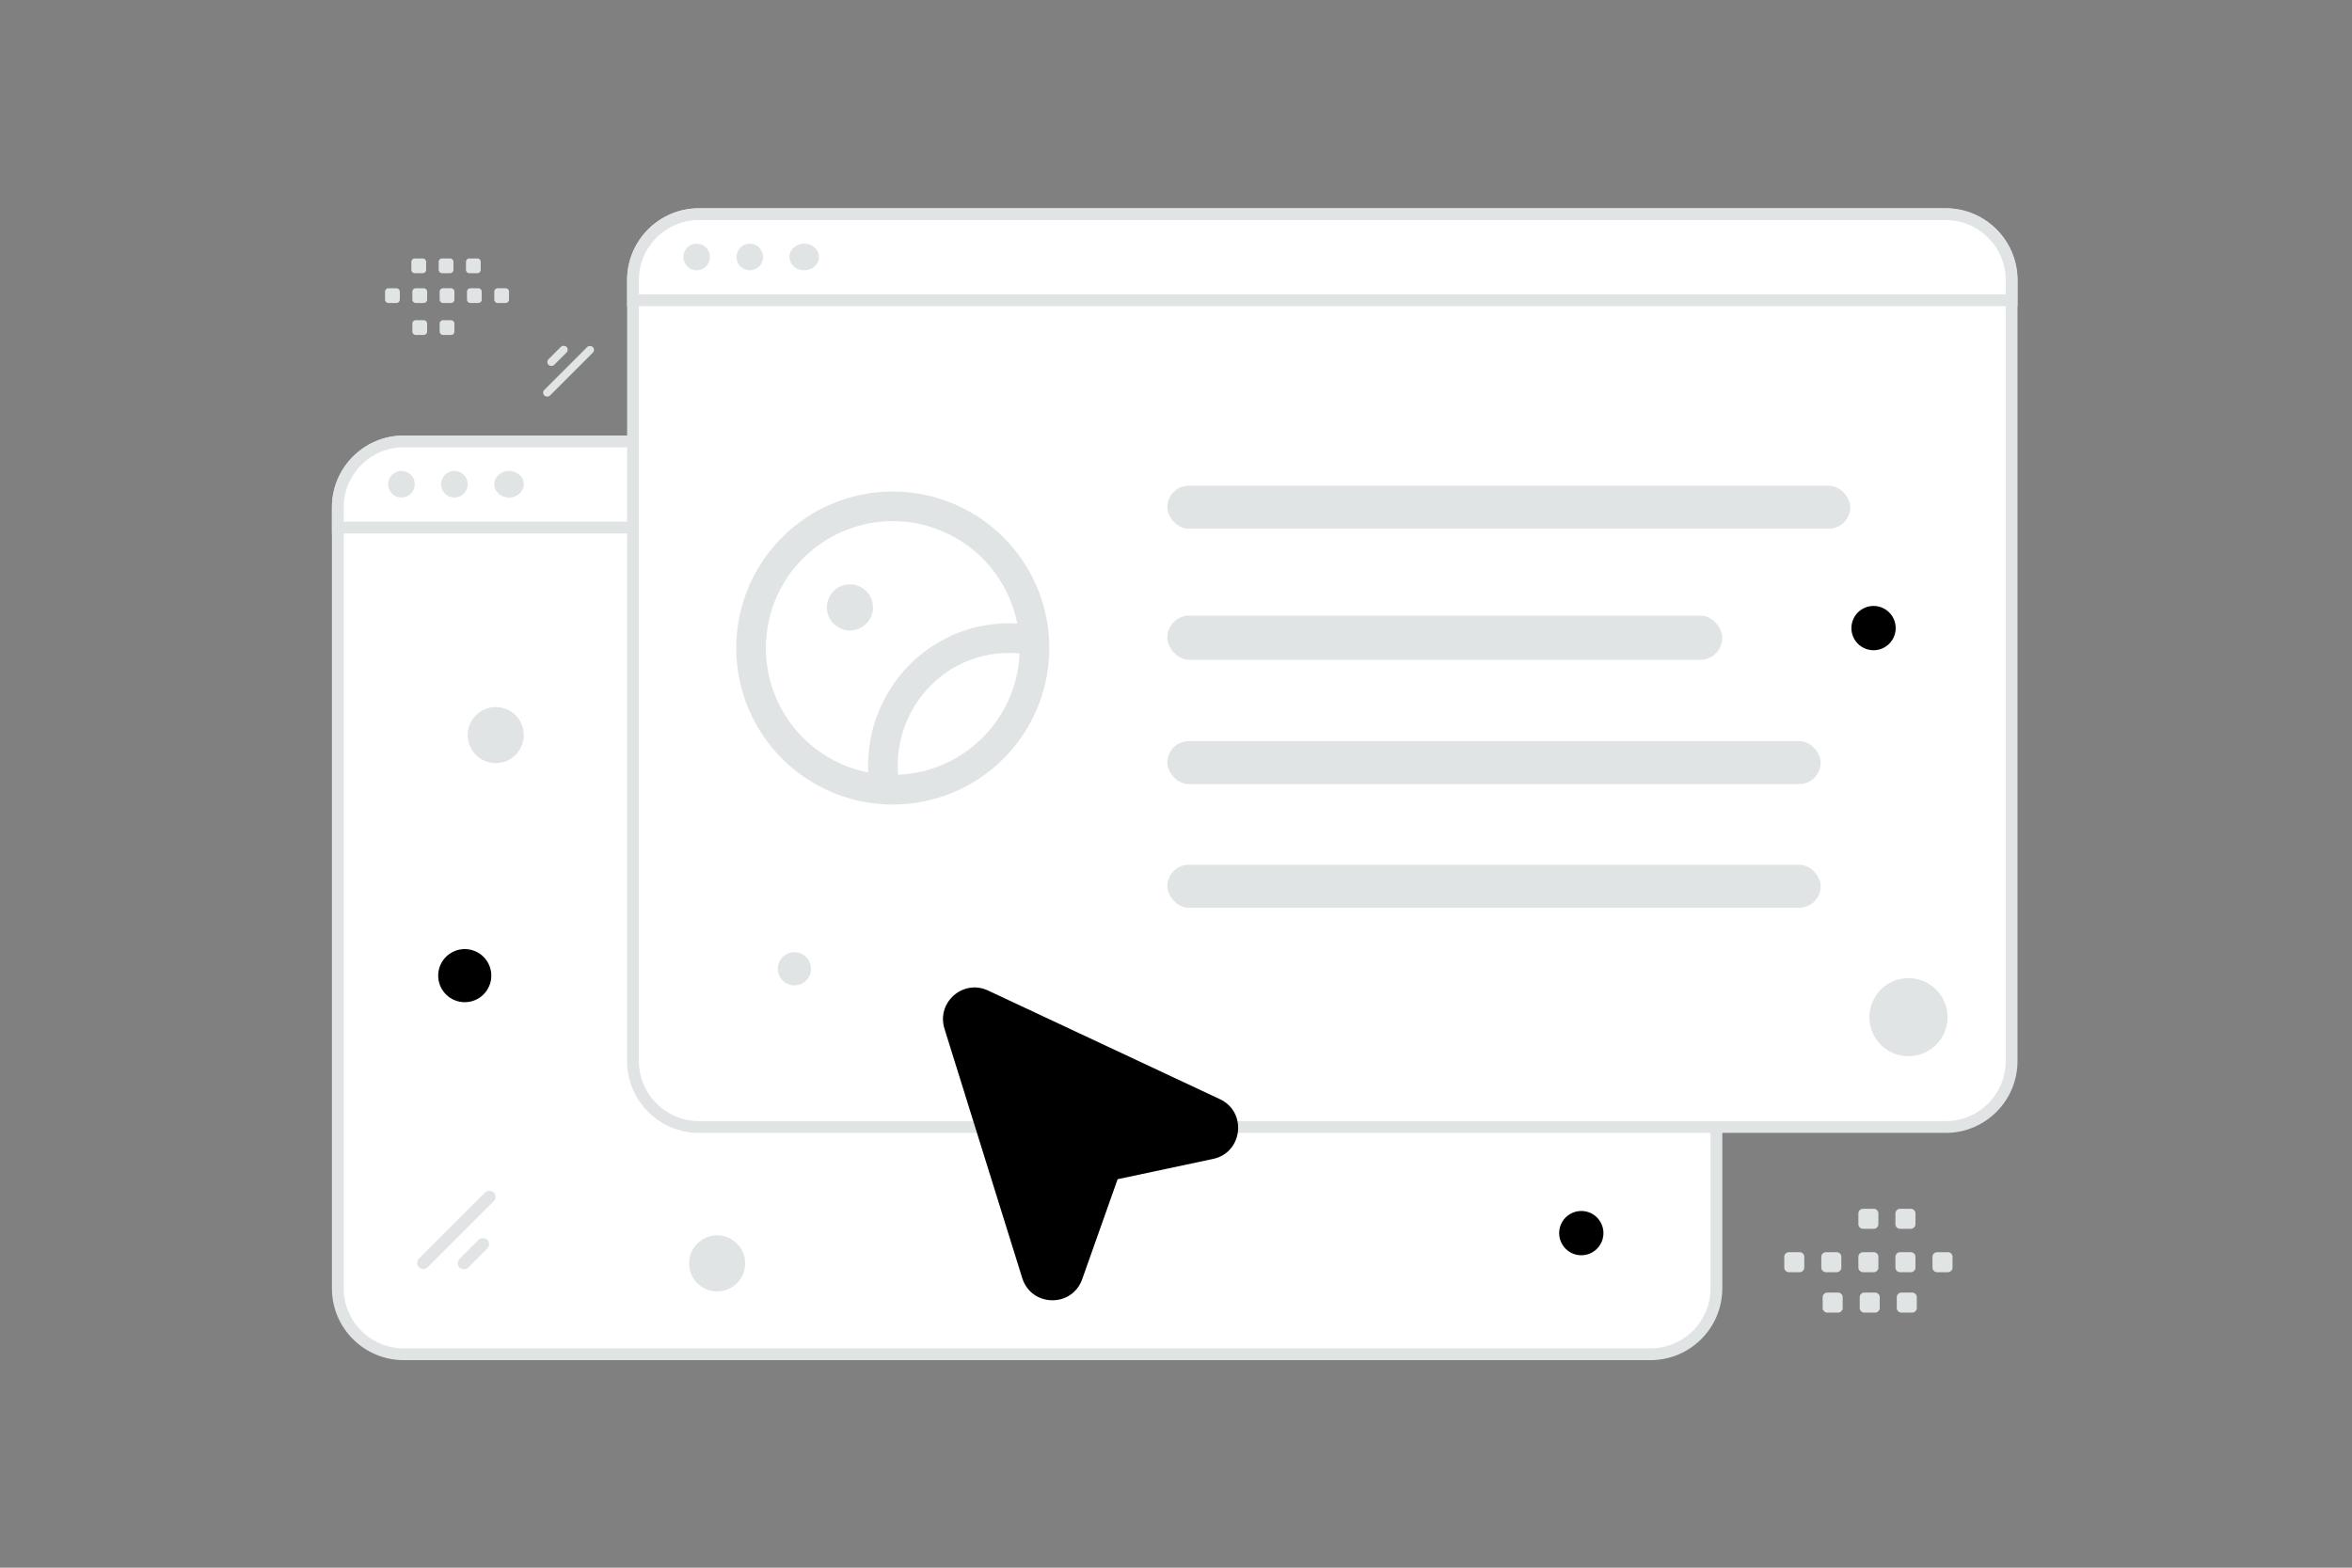 <svg width="900" height="600" viewBox="0 0 900 600" fill="none" xmlns="http://www.w3.org/2000/svg"><rect x="0" y="0" width="900" height="600" fill="#808080" stroke="none"/><path fill="transparent" d="M0 0h900v600H0z"/><path fill-rule="evenodd" clip-rule="evenodd" d="M193.467 115.96h-3.013a1.317 1.317 0 0 1-1.315-1.316v-3.013c0-.728.593-1.315 1.315-1.315h3.013a1.32 1.32 0 0 1 1.316 1.315v3.013a1.313 1.313 0 0 1-1.316 1.316zm-10.446 0h-3.013a1.32 1.32 0 0 1-1.315-1.316v-3.013c0-.728.593-1.315 1.315-1.315h3.013a1.32 1.32 0 0 1 1.315 1.315v3.013a1.32 1.32 0 0 1-1.315 1.316zm-10.453 0h-3.013a1.32 1.32 0 0 1-1.315-1.316v-3.013c0-.728.593-1.315 1.315-1.315h3.013a1.32 1.32 0 0 1 1.315 1.315v3.013a1.312 1.312 0 0 1-1.315 1.316zm-10.447 0h-3.012a1.32 1.32 0 0 1-1.316-1.316v-3.013c0-.728.593-1.315 1.316-1.315h3.012c.729 0 1.322.593 1.322 1.315v3.013a1.33 1.33 0 0 1-1.322 1.316zm-10.446 0h-3.013a1.322 1.322 0 0 1-1.321-1.316v-3.013c0-.728.593-1.315 1.321-1.315h3.013a1.32 1.32 0 0 1 1.315 1.315v3.013a1.32 1.32 0 0 1-1.315 1.316zm30.963-11.392h-3.013a1.32 1.32 0 0 1-1.315-1.315v-3.019a1.32 1.32 0 0 1 1.315-1.315h3.013c.729 0 1.315.593 1.315 1.315v3.013a1.313 1.313 0 0 1-1.315 1.321zm-10.446 0h-3.013a1.32 1.32 0 0 1-1.315-1.315v-3.019a1.32 1.32 0 0 1 1.315-1.315h3.013a1.32 1.32 0 0 1 1.315 1.315v3.013a1.313 1.313 0 0 1-1.315 1.321zm-10.447 0h-3.013a1.32 1.32 0 0 1-1.321-1.315v-3.019c0-.722.592-1.315 1.321-1.315h3.013a1.32 1.32 0 0 1 1.315 1.315v3.013c0 .729-.593 1.321-1.315 1.321zm10.823 23.629h-3.013a1.32 1.32 0 0 1-1.315-1.315v-3.013c0-.729.593-1.316 1.315-1.316h3.013a1.32 1.32 0 0 1 1.315 1.316v3.013a1.311 1.311 0 0 1-1.315 1.315zm-10.447 0h-3.012a1.32 1.32 0 0 1-1.316-1.315v-3.013c0-.729.593-1.316 1.316-1.316h3.012c.729 0 1.322.593 1.322 1.316v3.013a1.33 1.33 0 0 1-1.322 1.315zm522.419 351.05h4.089c.988 0 1.784.804 1.784 1.784v4.089c0 .989-.804 1.785-1.784 1.785h-4.089a1.791 1.791 0 0 1-1.785-1.785v-4.089a1.78 1.78 0 0 1 1.785-1.784zm14.177 0h4.089c.98 0 1.784.804 1.784 1.784v4.089c0 .989-.804 1.785-1.784 1.785h-4.089a1.791 1.791 0 0 1-1.785-1.785v-4.089c0-.98.804-1.784 1.785-1.784zm14.185 0h4.089c.981 0 1.785.804 1.785 1.784v4.089c0 .989-.804 1.785-1.785 1.785h-4.089c-.98 0-1.784-.804-1.784-1.785v-4.089a1.78 1.78 0 0 1 1.784-1.784zm14.178 0h4.089c.98 0 1.785.804 1.785 1.784v4.089c0 .989-.805 1.785-1.785 1.785h-4.089a1.793 1.793 0 0 1-1.793-1.785v-4.089a1.804 1.804 0 0 1 1.793-1.784zm14.178 0h4.089c.988 0 1.793.804 1.793 1.784v4.089c0 .989-.805 1.785-1.793 1.785h-4.089a1.791 1.791 0 0 1-1.785-1.785v-4.089c0-.98.804-1.784 1.785-1.784zm-42.022 15.459h4.089c.98 0 1.785.804 1.785 1.785v4.097c0 .98-.805 1.785-1.785 1.785h-4.089a1.787 1.787 0 0 1-1.785-1.785v-4.089a1.783 1.783 0 0 1 1.785-1.793zm14.178 0h4.089c.98 0 1.784.804 1.784 1.785v4.097c0 .98-.804 1.785-1.784 1.785h-4.089a1.792 1.792 0 0 1-1.785-1.785v-4.089a1.782 1.782 0 0 1 1.785-1.793zm14.177 0h4.089c.989 0 1.793.804 1.793 1.785v4.097c0 .98-.804 1.785-1.793 1.785h-4.089c-.98 0-1.785-.805-1.785-1.785v-4.089c0-.989.805-1.793 1.785-1.793zm-14.689-32.067h4.089c.981 0 1.785.804 1.785 1.785v4.089c0 .988-.804 1.784-1.785 1.784h-4.089a1.79 1.79 0 0 1-1.784-1.784v-4.089a1.78 1.78 0 0 1 1.784-1.785zm14.178 0h4.089c.98 0 1.785.804 1.785 1.785v4.089c0 .988-.805 1.784-1.785 1.784h-4.089a1.793 1.793 0 0 1-1.793-1.784v-4.089a1.804 1.804 0 0 1 1.793-1.785z" fill="#E1E4E5"/><path d="M631.567 518.31H154.485c-13.925 0-25.217-11.292-25.217-25.217V194.169c0-13.924 11.292-25.217 25.217-25.217h477.082c13.925 0 25.217 11.293 25.217 25.217v298.924c0 13.925-11.292 25.217-25.217 25.217z" fill="#fff" stroke="#E1E4E5" stroke-width="4.518"/><path d="M656.784 201.901H129.268v-7.732c0-13.924 11.292-25.217 25.217-25.217h477.082c13.925 0 25.217 11.293 25.217 25.217v7.732z" fill="#fff" stroke="#E1E4E5" stroke-width="4.518"/><path d="M153.553 190.414a5.084 5.084 0 1 0 0-10.167 5.084 5.084 0 0 0 0 10.167zm20.333 0a5.083 5.083 0 1 0 0-10.167 5.083 5.083 0 0 0 0 10.167zm20.897 0c3.119 0 5.647-2.276 5.647-5.083 0-2.808-2.528-5.083-5.647-5.083-3.12 0-5.648 2.275-5.648 5.083 0 2.807 2.528 5.083 5.648 5.083z" fill="#E1E4E5"/><path d="M744.523 431.334H267.442c-13.925 0-25.218-11.293-25.218-25.218V107.193c0-13.925 11.293-25.218 25.218-25.218h477.081c13.925 0 25.218 11.293 25.218 25.218v298.923c0 13.925-11.293 25.218-25.218 25.218z" fill="#fff" stroke="#E1E4E5" stroke-width="4.518"/><path d="M769.741 114.924H242.224v-7.731c0-13.925 11.293-25.218 25.218-25.218h477.081c13.925 0 25.218 11.293 25.218 25.218v7.731z" fill="#fff" stroke="#E1E4E5" stroke-width="4.518"/><path d="M266.51 103.437a5.083 5.083 0 1 0 0-10.165 5.083 5.083 0 0 0 0 10.165zm20.332 0a5.083 5.083 0 1 0 0-10.165 5.083 5.083 0 0 0 0 10.165zm20.897 0c3.119 0 5.648-2.275 5.648-5.083 0-2.807-2.529-5.083-5.648-5.083-3.119 0-5.648 2.276-5.648 5.083 0 2.808 2.529 5.083 5.648 5.083z" fill="#E1E4E5"/><rect x="446.676" y="283.635" width="250.008" height="16.461" rx="8.231" fill="#E1E4E5"/><rect x="446.676" y="330.962" width="250.008" height="16.461" rx="8.231" fill="#E1E4E5"/><rect x="446.676" y="235.596" width="212.358" height="16.944" rx="8.472" fill="#E1E4E5"/><rect x="446.676" y="185.896" width="261.325" height="16.461" rx="8.231" fill="#E1E4E5"/><circle cx="325.234" cy="232.47" r="6.725" fill="#E1E4E5" stroke="#E1E4E5" stroke-width="4.203"/><path d="M393.323 244.808a48.685 48.685 0 0 0-6.989-.568c-14.109-.102-27.552 6.084-36.776 16.923-9.225 10.839-13.301 25.24-11.153 39.396" stroke="#E1E4E5" stroke-width="11.348" stroke-linecap="round" stroke-linejoin="round"/><path clip-rule="evenodd" d="M395.845 248.022v0a54.218 54.218 0 0 1-54.219 54.219v0a54.22 54.22 0 0 1-54.219-54.219v0a54.22 54.22 0 0 1 15.879-38.34 54.223 54.223 0 0 1 38.34-15.88v0a54.222 54.222 0 0 1 38.34 15.88 54.22 54.22 0 0 1 15.879 38.34z" stroke="#E1E4E5" stroke-width="11.348" stroke-linecap="round" stroke-linejoin="round"/><circle r="10.166" transform="matrix(1 0 0 -1 177.839 373.403)" fill="#000"/><circle cx="189.7" cy="281.344" r="10.731" transform="rotate(-180 189.7 281.344)" fill="#E1E4E5"/><circle r="10.731" transform="matrix(-1 0 0 1 274.417 483.536)" fill="#E1E4E5"/><rect x="158.637" y="483.368" width="40.499" height="4.718" rx="2.359" transform="rotate(-45 158.637 483.368)" fill="#E1E4E5"/><rect x="174.164" y="483.479" width="15.037" height="4.718" rx="2.359" transform="rotate(-45 174.164 483.479)" fill="#E1E4E5"/><rect x="227.924" y="133.91" width="26.24" height="3.057" rx="1.529" transform="rotate(135 227.924 133.91)" fill="#E1E4E5"/><rect x="217.863" y="133.838" width="9.743" height="3.057" rx="1.529" transform="rotate(135 217.863 133.838)" fill="#E1E4E5"/><path fill-rule="evenodd" clip-rule="evenodd" d="m391.162 489.151-29.757-95.431c-3.138-10.067 7.128-19.088 16.654-14.628l88.746 41.592c10.517 4.927 8.748 20.462-2.61 22.869l-36.535 7.761-13.555 38.266c-3.903 10.987-19.466 10.684-22.943-.429z" fill="#000"/><circle r="8.472" transform="scale(-1 1) rotate(30 -1183.22 -893.139)" fill="#000"/><circle r="8.472" transform="scale(-1 1) rotate(30 -807.035 -1217.592)" fill="#000"/><circle r="6.35" transform="scale(1 -1) rotate(-30 -539.895 -752.64)" fill="#E1E4E5"/><circle cx="730.285" cy="389.305" r="14.949" transform="rotate(-150 730.285 389.305)" fill="#E1E4E5"/></svg>